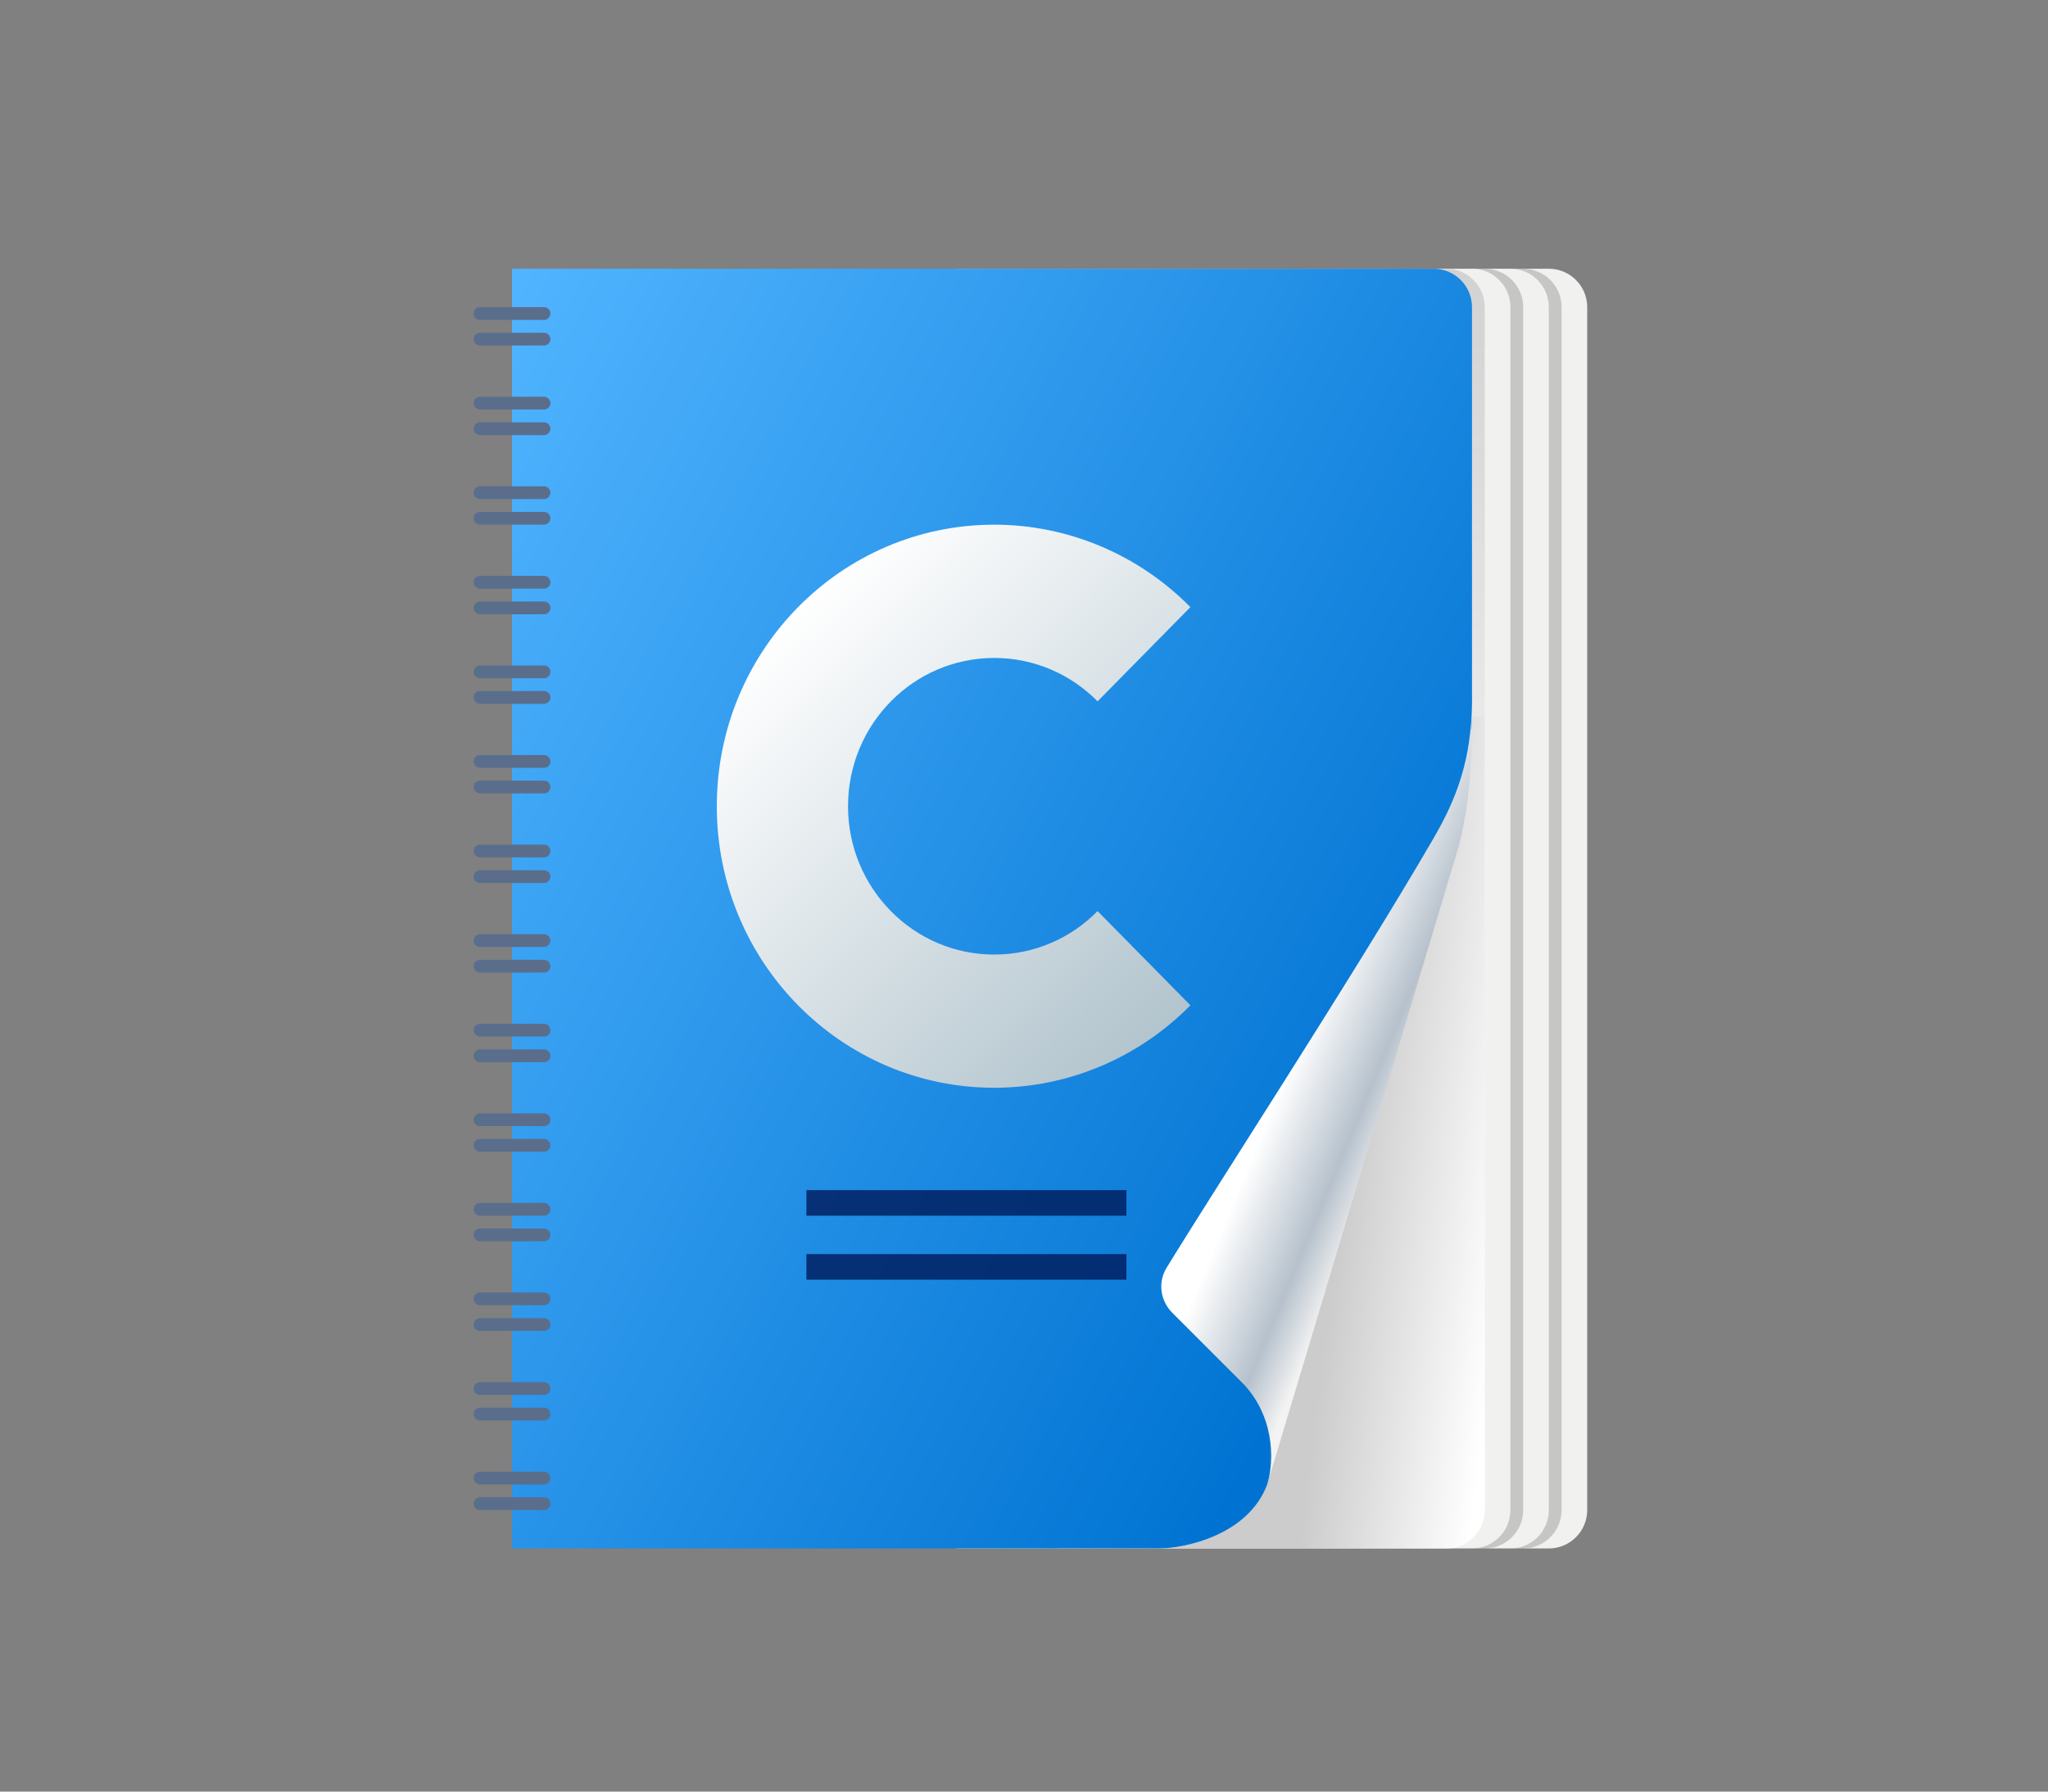 <svg width="160" height="140" viewBox="0 0 160 140" fill="none" xmlns="http://www.w3.org/2000/svg">
<rect x="0" y="0" width="160" height="140" fill="#808080" stroke="none"/>
<path fill-rule="evenodd" clip-rule="evenodd" d="M102.1 103V103.3H102V103.4H102.1V103.3H102.2V103.5H102V103.6H102.1V103.9H102V104H102.4V103.9H102.5V104H102.7V103.9H102.8V104H103V103.5H102.9V103.4H103V103.1H102.8V103H102.7V103.1H102.5V103H102.4V103.1H102.2V103H102.1ZM102.9 103.9H102.8V103.7H102.9V103.9ZM102.7 103.9H102.6V103.8H102.7V103.9ZM102.9 103.3V103.2H102.8V103.3H102.9ZM102.6 103.4V103.5H102.5V103.6H102.4V103.4H102.6Z" fill="#1E1E1E"/>
<path d="M121 21H83C81.343 21 80 22.343 80 24V118C80 119.657 81.343 121 83 121H121C122.657 121 124 119.657 124 118V24C124 22.343 122.657 21 121 21Z" fill="#F1F2F0"/>
<path d="M113 21H75C73.343 21 72 22.343 72 24V118C72 119.657 73.343 121 75 121H113C114.657 121 116 119.657 116 118V24C116 22.343 114.657 21 113 21Z" fill="white"/>
<path d="M69 21H113C114.657 21 116 22.343 116 24V56H69V21Z" fill="url(#paint0_linear_5000_13480)"/>
<path opacity="0.2" d="M118 121H119C120.657 121 122 119.657 122 118V24C122 22.343 120.657 21 119 21H118C119.657 21 121 22.343 121 24V118C121 119.657 119.657 121 118 121Z" fill="#191919"/>
<path opacity="0.2" d="M115 121H116C117.657 121 119 119.657 119 118V24C119 22.343 117.657 21 116 21H115C116.657 21 118 22.343 118 24V118C118 119.657 116.657 121 115 121Z" fill="#191919"/>
<path d="M91 56H116V118C116 119.657 114.657 121 113 121H91V56Z" fill="url(#paint1_linear_5000_13480)"/>
<path d="M40 21V121L90.5 121C92.5 121 97.5 120 99 116L114.5 61C114.761 59.324 114.871 58.207 114.932 57H115V24C115 22.343 113.657 21 112 21H40Z" fill="url(#paint2_linear_5000_13480)"/>
<path fill-rule="evenodd" clip-rule="evenodd" d="M91.135 99.076C90.442 100.21 90.645 101.645 91.586 102.586L97 108C99.5 110.5 99.613 114 99 116L114 66C115 62 115.003 57.91 115 55C114.92 59.353 113.854 62.304 112 65.5C105.901 76.011 94.98 92.78 91.135 99.076Z" fill="url(#paint3_linear_5000_13480)"/>
<path fill-rule="evenodd" clip-rule="evenodd" d="M85.747 71.195L93 78.557C88.939 82.687 83.423 85 77.677 85C65.703 85 56 75.151 56 63.004C56 50.849 65.703 41 77.677 41C83.423 41 88.939 43.321 93 47.443L85.747 54.805C83.683 52.71 80.825 51.414 77.677 51.414C71.367 51.414 66.252 56.599 66.252 63.004C66.252 69.401 71.367 74.593 77.677 74.593C80.825 74.593 83.683 73.297 85.747 71.195Z" fill="url(#paint4_linear_5000_13480)"/>
<rect opacity="0.8" x="63" y="93" width="25" height="2" fill="#00195A"/>
<rect opacity="0.8" x="63" y="98" width="25" height="2" fill="#00195A"/>
<line x1="42.5" y1="115.5" x2="37.5" y2="115.5" stroke="#5A6E8C" stroke-linecap="round"/>
<line x1="42.5" y1="108.5" x2="37.5" y2="108.5" stroke="#5A6E8C" stroke-linecap="round"/>
<line x1="42.5" y1="101.5" x2="37.5" y2="101.5" stroke="#5A6E8C" stroke-linecap="round"/>
<line x1="42.5" y1="94.5" x2="37.5" y2="94.5" stroke="#5A6E8C" stroke-linecap="round"/>
<line x1="42.5" y1="87.5" x2="37.5" y2="87.5" stroke="#5A6E8C" stroke-linecap="round"/>
<line x1="42.5" y1="80.5" x2="37.5" y2="80.5" stroke="#5A6E8C" stroke-linecap="round"/>
<line x1="42.5" y1="73.5" x2="37.5" y2="73.5" stroke="#5A6E8C" stroke-linecap="round"/>
<line x1="42.5" y1="66.5" x2="37.5" y2="66.5" stroke="#5A6E8C" stroke-linecap="round"/>
<line x1="42.5" y1="59.5" x2="37.5" y2="59.5" stroke="#5A6E8C" stroke-linecap="round"/>
<line x1="42.5" y1="52.5" x2="37.5" y2="52.5" stroke="#5A6E8C" stroke-linecap="round"/>
<line x1="42.5" y1="45.5" x2="37.5" y2="45.5" stroke="#5A6E8C" stroke-linecap="round"/>
<line x1="42.5" y1="38.5" x2="37.5" y2="38.5" stroke="#5A6E8C" stroke-linecap="round"/>
<line x1="42.5" y1="31.5" x2="37.5" y2="31.5" stroke="#5A6E8C" stroke-linecap="round"/>
<line x1="42.5" y1="24.5" x2="37.5" y2="24.5" stroke="#5A6E8C" stroke-linecap="round"/>
<line x1="42.5" y1="117.5" x2="37.5" y2="117.5" stroke="#5A6E8C" stroke-linecap="round"/>
<line x1="42.5" y1="110.5" x2="37.5" y2="110.5" stroke="#5A6E8C" stroke-linecap="round"/>
<line x1="42.5" y1="103.5" x2="37.5" y2="103.5" stroke="#5A6E8C" stroke-linecap="round"/>
<line x1="42.5" y1="96.5" x2="37.5" y2="96.5" stroke="#5A6E8C" stroke-linecap="round"/>
<line x1="42.5" y1="89.5" x2="37.5" y2="89.5" stroke="#5A6E8C" stroke-linecap="round"/>
<line x1="42.5" y1="82.5" x2="37.5" y2="82.5" stroke="#5A6E8C" stroke-linecap="round"/>
<line x1="42.5" y1="75.5" x2="37.5" y2="75.5" stroke="#5A6E8C" stroke-linecap="round"/>
<line x1="42.5" y1="68.5" x2="37.5" y2="68.5" stroke="#5A6E8C" stroke-linecap="round"/>
<line x1="42.5" y1="61.5" x2="37.5" y2="61.5" stroke="#5A6E8C" stroke-linecap="round"/>
<line x1="42.5" y1="54.5" x2="37.5" y2="54.5" stroke="#5A6E8C" stroke-linecap="round"/>
<line x1="42.5" y1="47.5" x2="37.5" y2="47.5" stroke="#5A6E8C" stroke-linecap="round"/>
<line x1="42.5" y1="40.5" x2="37.5" y2="40.5" stroke="#5A6E8C" stroke-linecap="round"/>
<line x1="42.5" y1="33.5" x2="37.5" y2="33.5" stroke="#5A6E8C" stroke-linecap="round"/>
<line x1="42.5" y1="26.5" x2="37.5" y2="26.5" stroke="#5A6E8C" stroke-linecap="round"/>
<defs>
<linearGradient id="paint0_linear_5000_13480" x1="92.5" y1="21" x2="92.5" y2="56" gradientUnits="userSpaceOnUse">
<stop stop-color="#1E1E1E" stop-opacity="0.2"/>
<stop offset="1" stop-color="#191919" stop-opacity="0.1"/>
</linearGradient>
<linearGradient id="paint1_linear_5000_13480" x1="117" y1="104" x2="103.087" y2="102.291" gradientUnits="userSpaceOnUse">
<stop offset="0.01" stop-color="#333333" stop-opacity="0"/>
<stop offset="0.948" stop-color="#333333" stop-opacity="0.25"/>
</linearGradient>
<linearGradient id="paint2_linear_5000_13480" x1="112.893" y1="87" x2="30.007" y2="41.241" gradientUnits="userSpaceOnUse">
<stop stop-color="#0073D2"/>
<stop offset="1" stop-color="#50B4FF"/>
</linearGradient>
<linearGradient id="paint3_linear_5000_13480" x1="93" y1="94" x2="105" y2="99" gradientUnits="userSpaceOnUse">
<stop offset="0.234" stop-color="white"/>
<stop offset="0.734" stop-color="#B6C1CC"/>
<stop offset="1" stop-color="#F3F3F3"/>
</linearGradient>
<linearGradient id="paint4_linear_5000_13480" x1="59.524" y1="49.98" x2="93.567" y2="84.44" gradientUnits="userSpaceOnUse">
<stop stop-color="white"/>
<stop offset="1" stop-color="#AABEC8"/>
</linearGradient>
</defs>
</svg>
